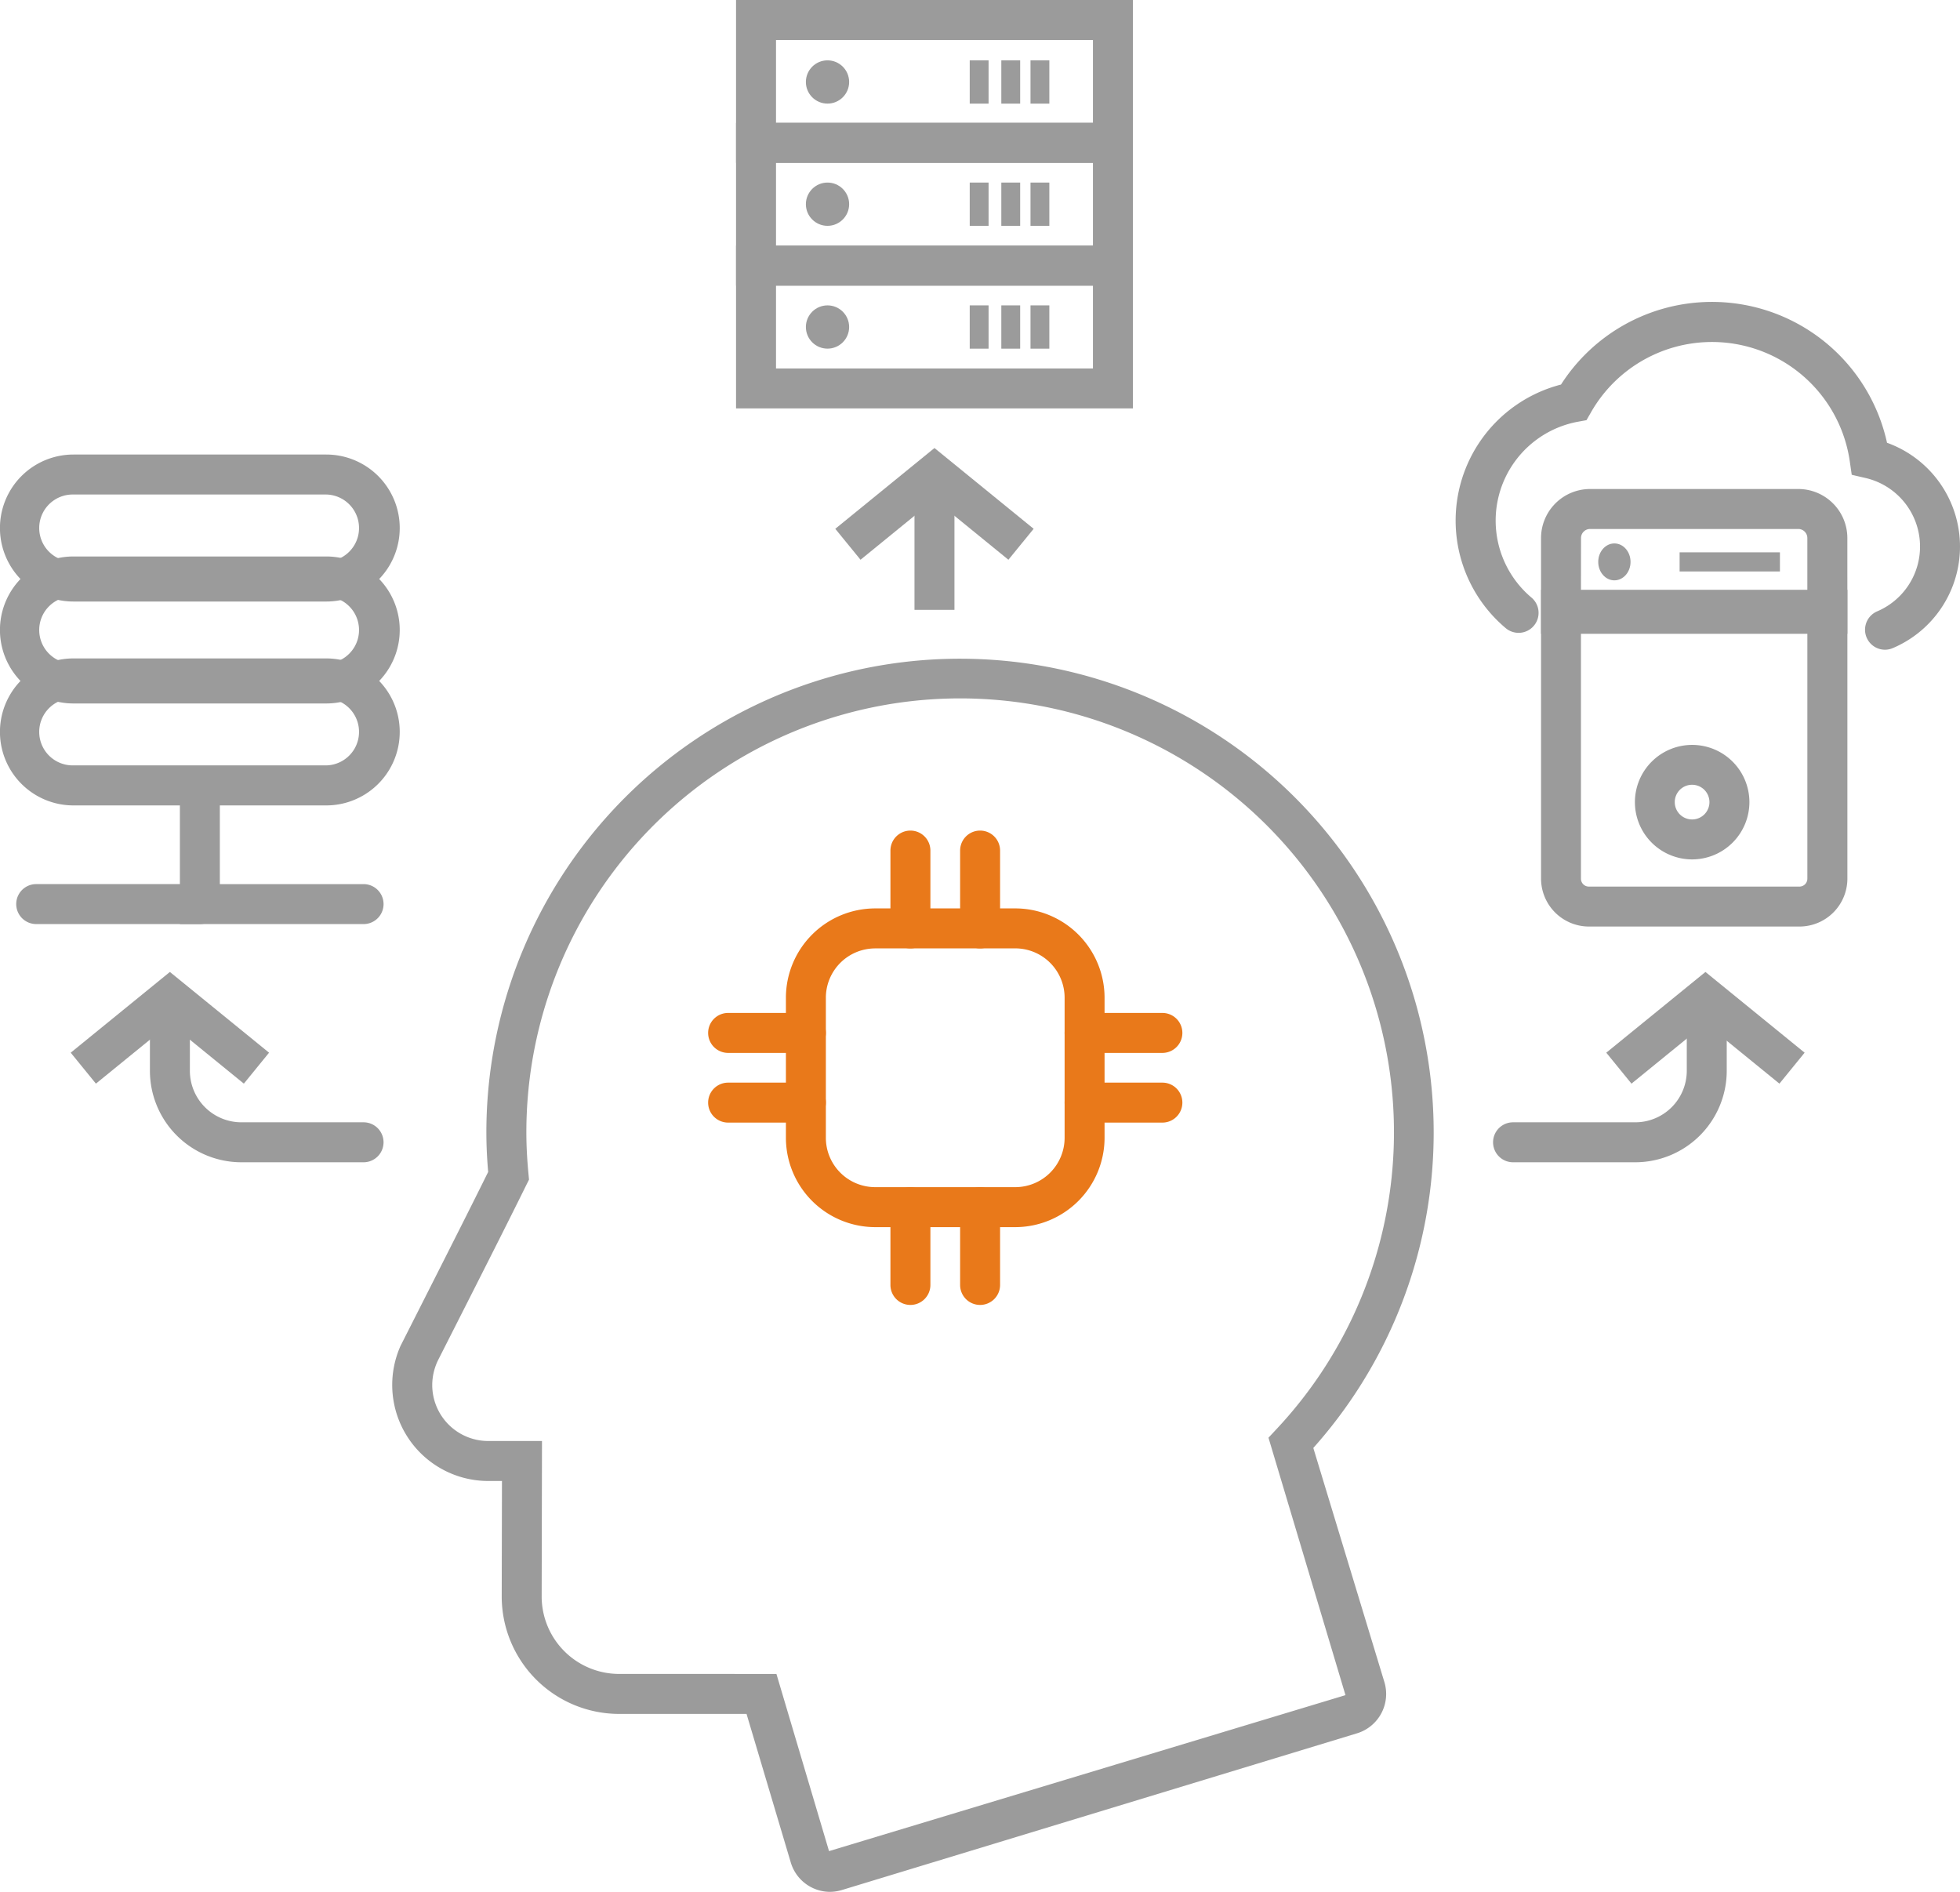 <svg xmlns="http://www.w3.org/2000/svg" width="126.686" height="122.267" viewBox="0 0 126.686 122.267"><defs><style>.a,.c{fill:#9b9b9b;}.b{fill:#e9791a;}.c{stroke:#000;stroke-linecap:round;stroke-miterlimit:10;}</style></defs><g transform="translate(-250.253 -445.444)"><g transform="translate(354.077 508.258)"><path class="a" d="M301.644,476.986l-4.781-3.892-4.781,3.892-1.629-2,6.41-5.218,6.41,5.218Z" transform="translate(-290.454 -469.766)"/></g><g transform="translate(254.824 508.258)"><path class="a" d="M263.214,476.986l-4.781-3.892-4.781,3.892-1.629-2,6.41-5.218,6.41,5.218Z" transform="translate(-252.023 -469.766)"/></g><g transform="translate(304.242 474.396)"><path class="a" d="M282.348,463.878l-4.779-3.894-4.779,3.894-1.632-2,6.411-5.221,6.411,5.221Z" transform="translate(-271.158 -456.654)"/></g><g transform="translate(297.828 445.444)"><path class="a" d="M294.325,455.966H268.674V445.444h25.651Zm-23.068-2.583h20.485v-5.356H271.257Z" transform="translate(-268.674 -445.444)"/></g><g transform="translate(297.828 453.383)"><path class="a" d="M294.325,459.037H268.674V448.518h25.651Zm-23.068-2.583h20.485V451.1H271.257Z" transform="translate(-268.674 -448.518)"/></g><g transform="translate(297.828 461.32)"><path class="a" d="M294.325,462.11H268.674V451.591h25.651Zm-23.068-2.583h20.485v-5.354H271.257Z" transform="translate(-268.674 -451.591)"/></g><g transform="translate(302.342 449.344)"><circle class="a" cx="1.398" cy="1.398" r="1.398"/></g><g transform="translate(312.932 449.344)"><rect class="a" width="1.218" height="2.797"/></g><g transform="translate(314.974 449.344)"><rect class="a" width="1.218" height="2.797"/></g><g transform="translate(316.86 449.344)"><rect class="a" width="1.218" height="2.797"/></g><g transform="translate(349.86 477.048)"><path class="a" d="M308.62,467.038h-19.8V460.85a3.173,3.173,0,0,1,3.169-3.169h13.461a3.171,3.171,0,0,1,3.169,3.169ZM291.4,464.455h14.633V460.85a.587.587,0,0,0-.586-.586H291.99a.587.587,0,0,0-.586.586Z" transform="translate(-288.821 -457.681)"/></g><g transform="translate(349.86 483.566)"><path class="a" d="M305.528,481.964H291.912a3.1,3.1,0,0,1-3.091-3.091V460.2h19.8v18.667A3.1,3.1,0,0,1,305.528,481.964ZM291.4,462.788v16.085a.51.51,0,0,0,.509.509h13.616a.511.511,0,0,0,.509-.509V462.788Z" transform="translate(-288.821 -460.205)"/></g><g transform="translate(353.556 480.565)"><ellipse class="a" cx="1.044" cy="1.193" rx="1.044" ry="1.193"/></g><g transform="translate(358.816 481.14)"><rect class="a" width="6.484" height="1.237"/></g><g transform="translate(302.342 457.243)"><circle class="a" cx="1.398" cy="1.398" r="1.398"/></g><g transform="translate(312.932 457.243)"><rect class="a" width="1.218" height="2.797"/></g><g transform="translate(314.974 457.243)"><rect class="a" width="1.218" height="2.797"/></g><g transform="translate(316.86 457.243)"><rect class="a" width="1.218" height="2.797"/></g><g transform="translate(302.342 465.18)"><circle class="a" cx="1.398" cy="1.398" r="1.398"/></g><g transform="translate(312.932 465.18)"><rect class="a" width="1.218" height="2.797"/></g><g transform="translate(314.974 465.18)"><rect class="a" width="1.218" height="2.797"/></g><g transform="translate(316.86 465.18)"><rect class="a" width="1.218" height="2.797"/></g><g transform="translate(344.341 464.958)"><path class="a" d="M314.432,475.477a1.292,1.292,0,0,1-.506-2.479,4.549,4.549,0,0,0-.777-8.626l-.865-.2-.127-.878a9,9,0,0,0-16.717-3.177l-.3.524-.591.108a6.5,6.5,0,0,0-2.967,11.356,1.291,1.291,0,1,1-1.661,1.978,9.08,9.08,0,0,1,3.572-15.744,11.583,11.583,0,0,1,21.072,3.763,7.128,7.128,0,0,1,.372,13.27A1.3,1.3,0,0,1,314.432,475.477Z" transform="translate(-286.684 -453)"/></g><g transform="translate(355.917 493.579)"><path class="a" d="M294.87,471.489a3.7,3.7,0,1,1,3.706-3.7A3.706,3.706,0,0,1,294.87,471.489Zm0-4.824a1.121,1.121,0,1,0,1.123,1.124A1.122,1.122,0,0,0,294.87,466.665Z" transform="translate(-291.166 -464.082)"/></g><g transform="translate(250.253 474.824)"><path class="a" d="M271.343,466.316H255a4.748,4.748,0,1,1,0-9.5h16.34a4.748,4.748,0,0,1,0,9.5ZM255,459.4a2.166,2.166,0,1,0,0,4.331h16.34a2.166,2.166,0,0,0,0-4.331Z" transform="translate(-250.253 -456.82)"/></g><g transform="translate(250.253 481.412)"><path class="a" d="M271.343,468.867H255a4.748,4.748,0,1,1,0-9.5h16.34a4.748,4.748,0,0,1,0,9.5ZM255,461.954a2.166,2.166,0,1,0,0,4.331h16.34a2.166,2.166,0,0,0,0-4.331Z" transform="translate(-250.253 -459.371)"/></g><g transform="translate(250.253 488.001)"><path class="a" d="M271.343,471.418H255a4.748,4.748,0,1,1,0-9.5h16.34a4.748,4.748,0,0,1,0,9.5ZM255,464.5a2.166,2.166,0,1,0,0,4.331h16.34a2.166,2.166,0,0,0,0-4.331Z" transform="translate(-250.253 -461.922)"/></g><g transform="translate(261.88 495.775)"><path class="a" d="M266.627,474.323H254.755v-8.1a1.291,1.291,0,0,1,2.583,0v5.517h9.29a1.291,1.291,0,1,1,0,2.583Z" transform="translate(-254.755 -464.932)"/></g><g transform="translate(251.302 502.582)"><path class="a" d="M262.529,470.151H251.95a1.291,1.291,0,1,1,0-2.583h10.579a1.291,1.291,0,1,1,0,2.583Z" transform="translate(-250.659 -467.568)"/></g><g transform="translate(275.609 488.001)"><path class="a" d="M288.366,541.633a2.654,2.654,0,0,1-2.539-1.9l-2.859-9.6-8.241,0a7.592,7.592,0,0,1-7.583-7.588l.016-7.466h-.9a6.206,6.206,0,0,1-5.656-8.732l2.278-4.5c1.095-2.162,2.389-4.726,3.386-6.741-.072-.834-.116-1.684-.116-2.544a30.615,30.615,0,1,1,53.45,20.382l4.595,15.134a2.658,2.658,0,0,1-1.767,3.308l-33.293,10.127A2.758,2.758,0,0,1,288.366,541.633ZM284.9,527.55,288.3,539l33.381-10.08-4.977-16.638.509-.545a28.039,28.039,0,1,0-48.476-19.171c0,.906.054,1.795.137,2.67l.034.367-.163.325c-1.018,2.066-2.4,4.8-3.559,7.089l-2.164,4.269a3.683,3.683,0,0,0-.369,1.591,3.619,3.619,0,0,0,3.61,3.618h3.484l-.021,10.049a5.009,5.009,0,0,0,5,5.005Z" transform="translate(-260.071 -461.922)"/></g><g transform="translate(301.051 504.155)"><path class="b" d="M284.746,488.774h-9.052A5.78,5.78,0,0,1,269.922,483v-9.055a5.778,5.778,0,0,1,5.772-5.77h9.052a5.776,5.776,0,0,1,5.772,5.77V483A5.779,5.779,0,0,1,284.746,488.774Zm-9.052-18.014a3.191,3.191,0,0,0-3.19,3.187V483a3.192,3.192,0,0,0,3.19,3.19h9.052a3.192,3.192,0,0,0,3.19-3.19v-9.055a3.191,3.191,0,0,0-3.19-3.187Z" transform="translate(-269.922 -468.177)"/></g><g transform="translate(319.065 510.909)"><path class="b" d="M283.217,473.375h-5.028a1.291,1.291,0,1,1,0-2.583h5.028a1.291,1.291,0,1,1,0,2.583Z" transform="translate(-276.897 -470.792)"/></g><g transform="translate(319.065 515.413)"><path class="b" d="M283.217,475.119h-5.028a1.291,1.291,0,1,1,0-2.583h5.028a1.291,1.291,0,1,1,0,2.583Z" transform="translate(-276.897 -472.536)"/></g><g transform="translate(296.023 510.909)"><path class="b" d="M274.295,473.375h-5.028a1.291,1.291,0,0,1,0-2.583h5.028a1.291,1.291,0,0,1,0,2.583Z" transform="translate(-267.975 -470.792)"/></g><g transform="translate(296.023 515.413)"><path class="b" d="M274.295,475.119h-5.028a1.291,1.291,0,0,1,0-2.583h5.028a1.291,1.291,0,0,1,0,2.583Z" transform="translate(-267.975 -472.536)"/></g><g transform="translate(307.807 499.124)"><path class="b" d="M273.829,473.843a1.29,1.29,0,0,1-1.291-1.291V467.52a1.291,1.291,0,1,1,2.583,0v5.031A1.292,1.292,0,0,1,273.829,473.843Z" transform="translate(-272.538 -466.229)"/></g><g transform="translate(312.311 499.124)"><path class="b" d="M275.573,473.843a1.29,1.29,0,0,1-1.291-1.291V467.52a1.291,1.291,0,1,1,2.583,0v5.031A1.292,1.292,0,0,1,275.573,473.843Z" transform="translate(-274.282 -466.229)"/></g><g transform="translate(307.807 522.169)"><path class="b" d="M273.829,482.763a1.29,1.29,0,0,1-1.291-1.291v-5.028a1.291,1.291,0,0,1,2.583,0v5.028A1.292,1.292,0,0,1,273.829,482.763Z" transform="translate(-272.538 -475.152)"/></g><g transform="translate(312.311 522.169)"><path class="b" d="M275.573,482.763a1.29,1.29,0,0,1-1.291-1.291v-5.028a1.291,1.291,0,0,1,2.583,0v5.028A1.292,1.292,0,0,1,275.573,482.763Z" transform="translate(-274.282 -475.152)"/></g><g transform="translate(259.943 510.909)"><path class="a" d="M267.814,480.443h-7.9a5.916,5.916,0,0,1-5.909-5.909v-2.451a1.291,1.291,0,1,1,2.583,0v2.451a3.331,3.331,0,0,0,3.326,3.326h7.9a1.291,1.291,0,0,1,0,2.583Z" transform="translate(-254.005 -470.792)"/></g><g transform="translate(346.764 510.909)"><path class="a" d="M296.808,480.443h-7.9a1.291,1.291,0,1,1,0-2.583h7.9a3.331,3.331,0,0,0,3.329-3.326v-2.451a1.291,1.291,0,0,1,2.583,0v2.451A5.917,5.917,0,0,1,296.808,480.443Z" transform="translate(-287.622 -470.792)"/></g><g transform="translate(309.266 483.029)"><path class="c" d="M273.1,460" transform="translate(-273.103 -459.997)"/></g><g transform="translate(309.362 476.954)"><rect class="a" width="2.583" height="7.904"/></g></g></svg>
